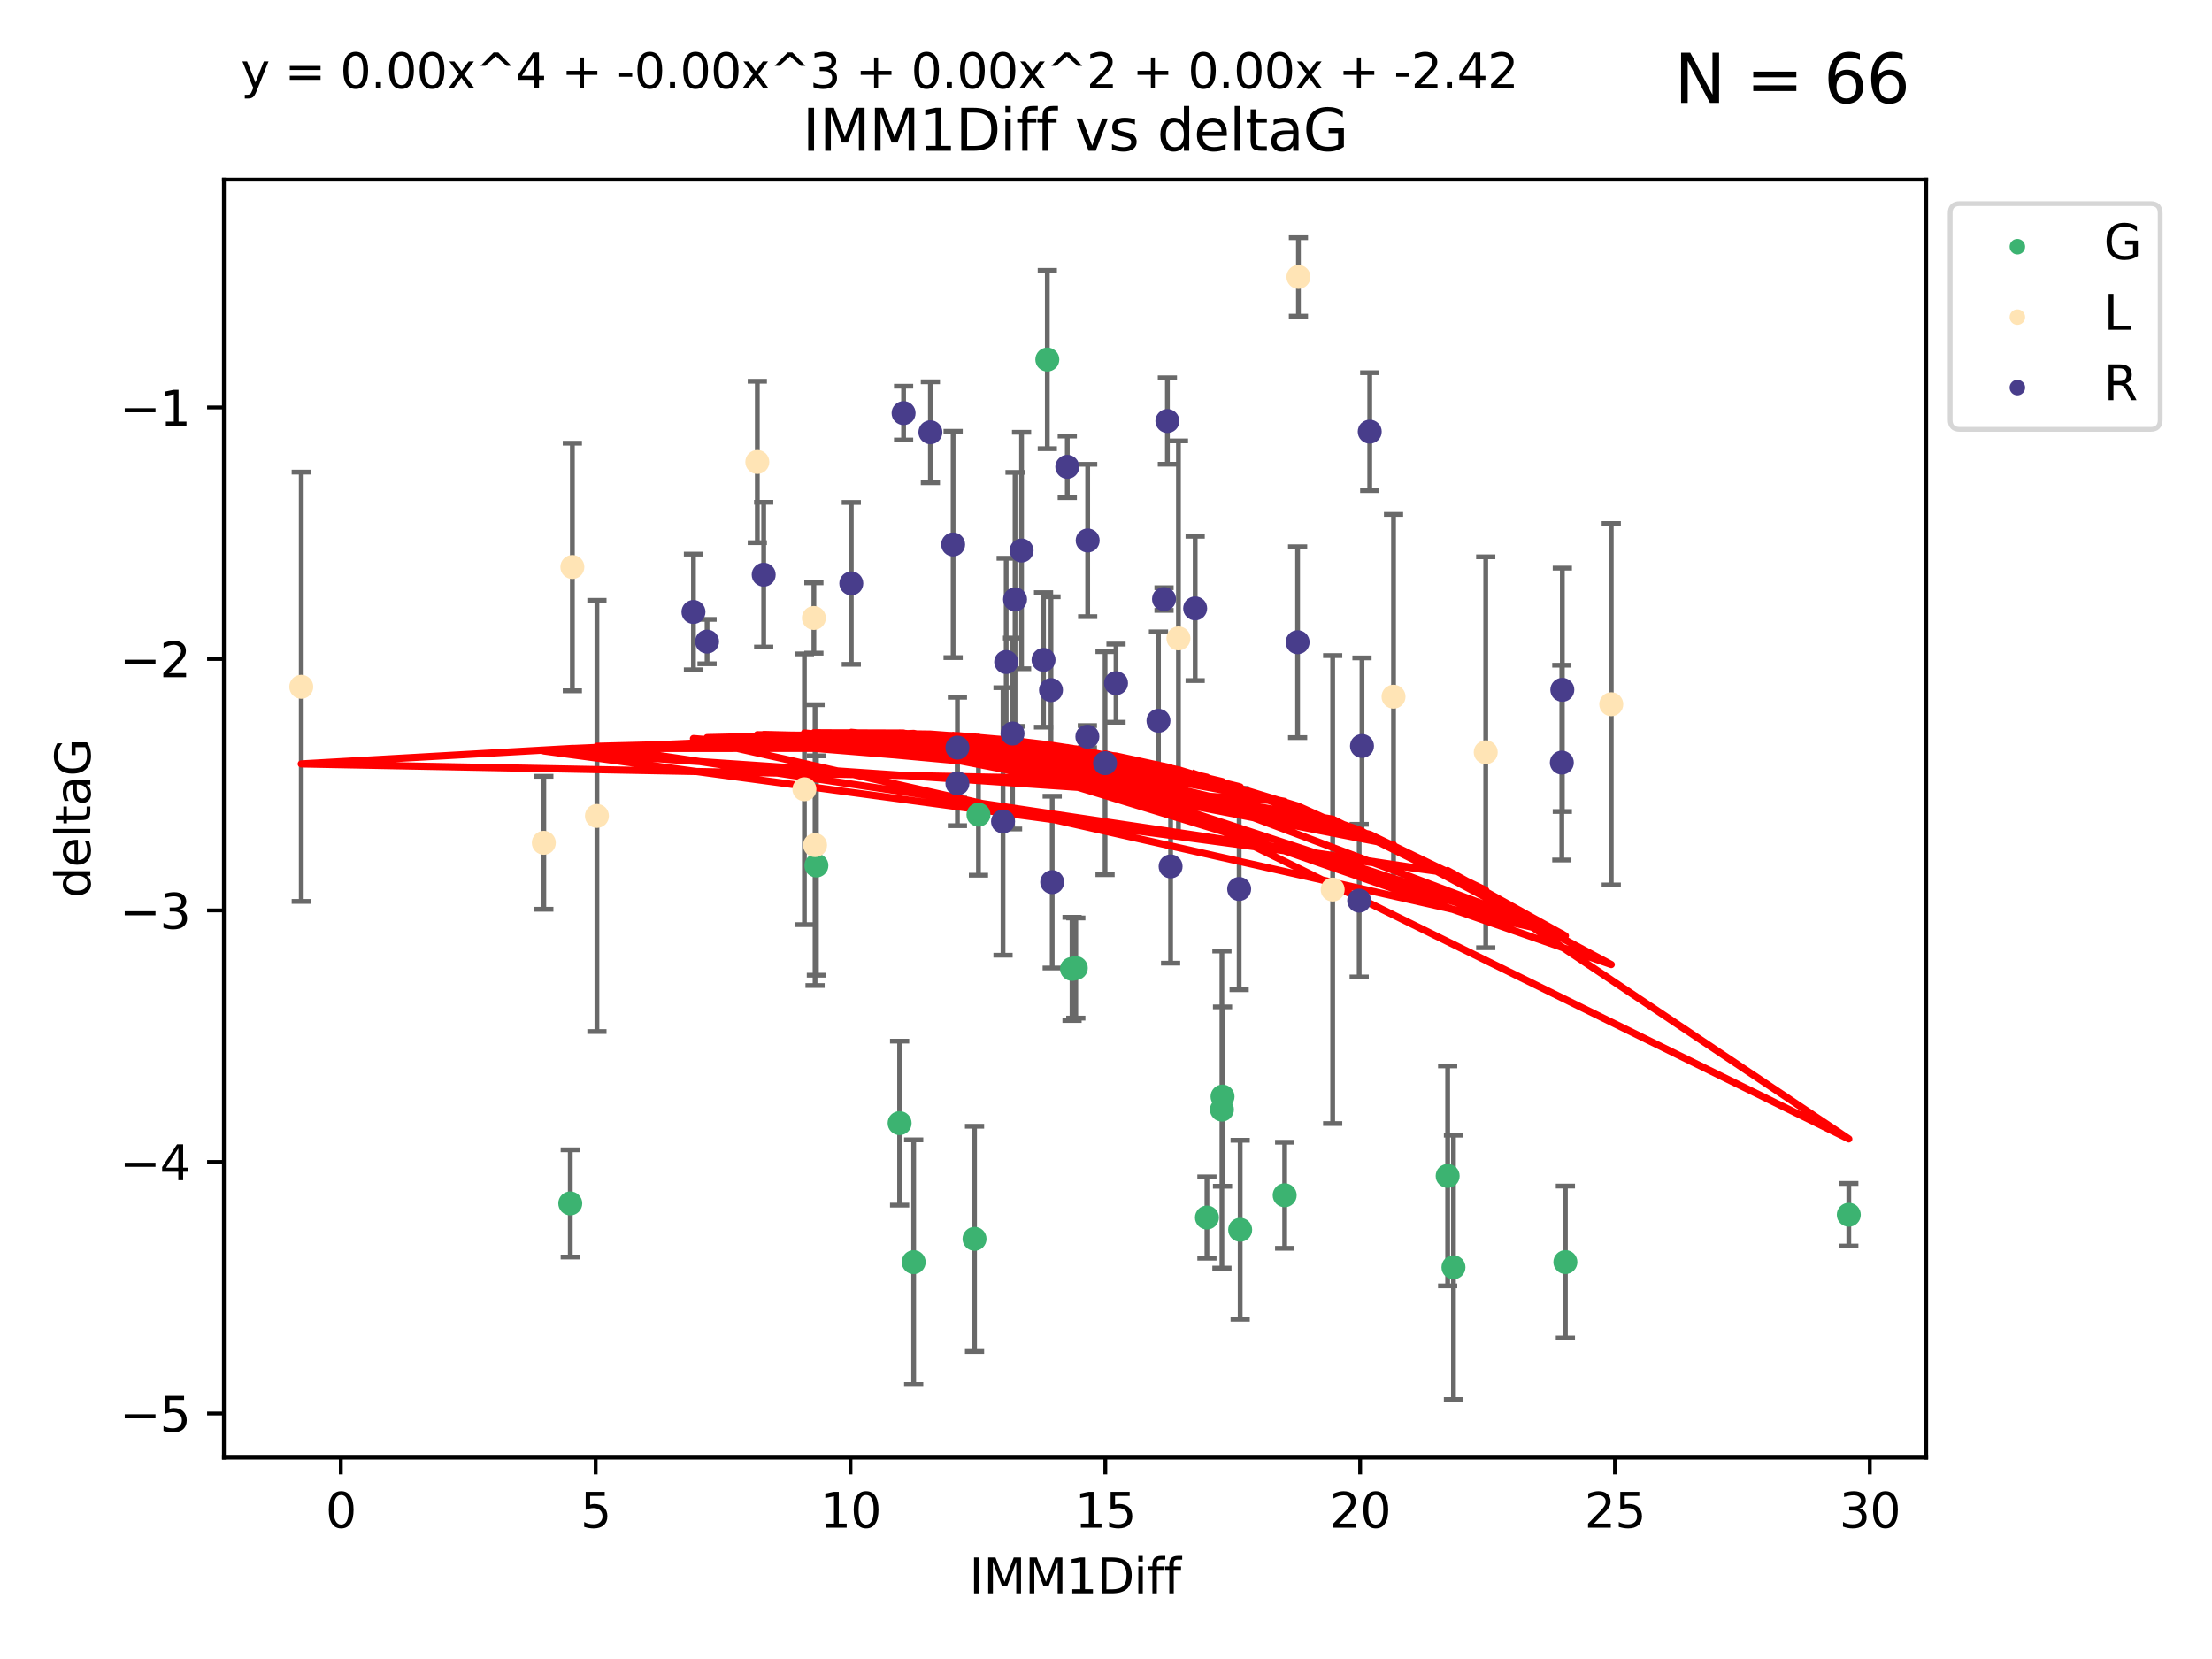 <?xml version="1.0" encoding="utf-8" standalone="no"?>
<!DOCTYPE svg PUBLIC "-//W3C//DTD SVG 1.1//EN"
  "http://www.w3.org/Graphics/SVG/1.1/DTD/svg11.dtd">
<svg xmlns:xlink="http://www.w3.org/1999/xlink" width="460.8pt" height="345.6pt" viewBox="0 0 460.8 345.6" xmlns="http://www.w3.org/2000/svg" version="1.1">
 <defs>
  <style type="text/css">*{stroke-linejoin: round; stroke-linecap: butt}</style>
 </defs>
 <g id="figure_1">
  <g id="patch_1">
   <path d="M 0 345.6 
L 460.8 345.6 
L 460.8 0 
L 0 0 
z
" style="fill: #ffffff"/>
  </g>
  <g id="axes_1">
   <g id="patch_2">
    <path d="M 46.64 303.64 
L 401.26 303.64 
L 401.26 37.411 
L 46.64 37.411 
z
" style="fill: #ffffff"/>
   </g>
   <g id="PathCollection_1">
    <defs>
     <path id="m4b27fed0d8" d="M 0 1.118 
C 0.297 1.118 0.581 1 0.791 0.791 
C 1 0.581 1.118 0.297 1.118 0 
C 1.118 -0.297 1 -0.581 0.791 -0.791 
C 0.581 -1 0.297 -1.118 0 -1.118 
C -0.297 -1.118 -0.581 -1 -0.791 -0.791 
C -1 -0.581 -1.118 -0.297 -1.118 0 
C -1.118 0.297 -1 0.581 -0.791 0.791 
C -0.581 1 -0.297 1.118 0 1.118 
z
" style="stroke: #3cb371"/>
    </defs>
    <g clip-path="url(#p18f76909d0)">
     <use xlink:href="#m4b27fed0d8" x="118.797" y="250.694" style="fill: #3cb371; stroke: #3cb371"/>
     <use xlink:href="#m4b27fed0d8" x="190.336" y="262.93" style="fill: #3cb371; stroke: #3cb371"/>
     <use xlink:href="#m4b27fed0d8" x="267.619" y="248.997" style="fill: #3cb371; stroke: #3cb371"/>
     <use xlink:href="#m4b27fed0d8" x="302.783" y="264.006" style="fill: #3cb371; stroke: #3cb371"/>
     <use xlink:href="#m4b27fed0d8" x="203.013" y="258.074" style="fill: #3cb371; stroke: #3cb371"/>
     <use xlink:href="#m4b27fed0d8" x="251.427" y="253.637" style="fill: #3cb371; stroke: #3cb371"/>
     <use xlink:href="#m4b27fed0d8" x="224.109" y="201.658" style="fill: #3cb371; stroke: #3cb371"/>
     <use xlink:href="#m4b27fed0d8" x="258.35" y="256.189" style="fill: #3cb371; stroke: #3cb371"/>
     <use xlink:href="#m4b27fed0d8" x="218.174" y="74.901" style="fill: #3cb371; stroke: #3cb371"/>
     <use xlink:href="#m4b27fed0d8" x="385.141" y="253.055" style="fill: #3cb371; stroke: #3cb371"/>
     <use xlink:href="#m4b27fed0d8" x="301.573" y="244.969" style="fill: #3cb371; stroke: #3cb371"/>
     <use xlink:href="#m4b27fed0d8" x="326.098" y="262.915" style="fill: #3cb371; stroke: #3cb371"/>
     <use xlink:href="#m4b27fed0d8" x="187.405" y="233.968" style="fill: #3cb371; stroke: #3cb371"/>
     <use xlink:href="#m4b27fed0d8" x="223.324" y="201.836" style="fill: #3cb371; stroke: #3cb371"/>
     <use xlink:href="#m4b27fed0d8" x="254.676" y="228.439" style="fill: #3cb371; stroke: #3cb371"/>
     <use xlink:href="#m4b27fed0d8" x="203.83" y="169.713" style="fill: #3cb371; stroke: #3cb371"/>
     <use xlink:href="#m4b27fed0d8" x="254.549" y="231.145" style="fill: #3cb371; stroke: #3cb371"/>
     <use xlink:href="#m4b27fed0d8" x="170.068" y="180.303" style="fill: #3cb371; stroke: #3cb371"/>
    </g>
   </g>
   <g id="PathCollection_2">
    <defs>
     <path id="mdab84ab726" d="M 0 1.118 
C 0.297 1.118 0.581 1 0.791 0.791 
C 1 0.581 1.118 0.297 1.118 0 
C 1.118 -0.297 1 -0.581 0.791 -0.791 
C 0.581 -1 0.297 -1.118 0 -1.118 
C -0.297 -1.118 -0.581 -1 -0.791 -0.791 
C -1 -0.581 -1.118 -0.297 -1.118 0 
C -1.118 0.297 -1 0.581 -0.791 0.791 
C -0.581 1 -0.297 1.118 0 1.118 
z
" style="stroke: #ffe4b5"/>
    </defs>
    <g clip-path="url(#p18f76909d0)">
     <use xlink:href="#mdab84ab726" x="113.287" y="175.57" style="fill: #ffe4b5; stroke: #ffe4b5"/>
     <use xlink:href="#mdab84ab726" x="124.35" y="169.975" style="fill: #ffe4b5; stroke: #ffe4b5"/>
     <use xlink:href="#mdab84ab726" x="119.232" y="118.114" style="fill: #ffe4b5; stroke: #ffe4b5"/>
     <use xlink:href="#mdab84ab726" x="62.759" y="143.071" style="fill: #ffe4b5; stroke: #ffe4b5"/>
     <use xlink:href="#mdab84ab726" x="157.762" y="96.238" style="fill: #ffe4b5; stroke: #ffe4b5"/>
     <use xlink:href="#mdab84ab726" x="290.297" y="145.132" style="fill: #ffe4b5; stroke: #ffe4b5"/>
     <use xlink:href="#mdab84ab726" x="169.791" y="176.053" style="fill: #ffe4b5; stroke: #ffe4b5"/>
     <use xlink:href="#mdab84ab726" x="277.62" y="185.314" style="fill: #ffe4b5; stroke: #ffe4b5"/>
     <use xlink:href="#mdab84ab726" x="169.547" y="128.736" style="fill: #ffe4b5; stroke: #ffe4b5"/>
     <use xlink:href="#mdab84ab726" x="245.492" y="132.989" style="fill: #ffe4b5; stroke: #ffe4b5"/>
     <use xlink:href="#mdab84ab726" x="167.572" y="164.417" style="fill: #ffe4b5; stroke: #ffe4b5"/>
     <use xlink:href="#mdab84ab726" x="270.485" y="57.685" style="fill: #ffe4b5; stroke: #ffe4b5"/>
     <use xlink:href="#mdab84ab726" x="309.504" y="156.709" style="fill: #ffe4b5; stroke: #ffe4b5"/>
     <use xlink:href="#mdab84ab726" x="335.654" y="146.704" style="fill: #ffe4b5; stroke: #ffe4b5"/>
    </g>
   </g>
   <g id="PathCollection_3">
    <defs>
     <path id="m93a219f6a9" d="M 0 1.118 
C 0.297 1.118 0.581 1 0.791 0.791 
C 1 0.581 1.118 0.297 1.118 0 
C 1.118 -0.297 1 -0.581 0.791 -0.791 
C 0.581 -1 0.297 -1.118 0 -1.118 
C -0.297 -1.118 -0.581 -1 -0.791 -0.791 
C -1 -0.581 -1.118 -0.297 -1.118 0 
C -1.118 0.297 -1 0.581 -0.791 0.791 
C -0.581 1 -0.297 1.118 0 1.118 
z
" style="stroke: #483d8b"/>
    </defs>
    <g clip-path="url(#p18f76909d0)">
     <use xlink:href="#m93a219f6a9" x="325.461" y="143.699" style="fill: #483d8b; stroke: #483d8b"/>
     <use xlink:href="#m93a219f6a9" x="144.459" y="127.483" style="fill: #483d8b; stroke: #483d8b"/>
     <use xlink:href="#m93a219f6a9" x="230.204" y="158.979" style="fill: #483d8b; stroke: #483d8b"/>
     <use xlink:href="#m93a219f6a9" x="258.138" y="185.193" style="fill: #483d8b; stroke: #483d8b"/>
     <use xlink:href="#m93a219f6a9" x="147.294" y="133.656" style="fill: #483d8b; stroke: #483d8b"/>
     <use xlink:href="#m93a219f6a9" x="188.234" y="86.058" style="fill: #483d8b; stroke: #483d8b"/>
     <use xlink:href="#m93a219f6a9" x="199.445" y="163.201" style="fill: #483d8b; stroke: #483d8b"/>
     <use xlink:href="#m93a219f6a9" x="226.519" y="153.462" style="fill: #483d8b; stroke: #483d8b"/>
     <use xlink:href="#m93a219f6a9" x="212.813" y="114.683" style="fill: #483d8b; stroke: #483d8b"/>
     <use xlink:href="#m93a219f6a9" x="211.454" y="124.86" style="fill: #483d8b; stroke: #483d8b"/>
     <use xlink:href="#m93a219f6a9" x="159.089" y="119.716" style="fill: #483d8b; stroke: #483d8b"/>
     <use xlink:href="#m93a219f6a9" x="243.857" y="180.487" style="fill: #483d8b; stroke: #483d8b"/>
     <use xlink:href="#m93a219f6a9" x="193.818" y="90.044" style="fill: #483d8b; stroke: #483d8b"/>
     <use xlink:href="#m93a219f6a9" x="209.606" y="137.913" style="fill: #483d8b; stroke: #483d8b"/>
     <use xlink:href="#m93a219f6a9" x="217.389" y="137.465" style="fill: #483d8b; stroke: #483d8b"/>
     <use xlink:href="#m93a219f6a9" x="226.583" y="112.59" style="fill: #483d8b; stroke: #483d8b"/>
     <use xlink:href="#m93a219f6a9" x="219.193" y="183.764" style="fill: #483d8b; stroke: #483d8b"/>
     <use xlink:href="#m93a219f6a9" x="210.933" y="152.804" style="fill: #483d8b; stroke: #483d8b"/>
     <use xlink:href="#m93a219f6a9" x="199.445" y="155.744" style="fill: #483d8b; stroke: #483d8b"/>
     <use xlink:href="#m93a219f6a9" x="325.355" y="158.866" style="fill: #483d8b; stroke: #483d8b"/>
     <use xlink:href="#m93a219f6a9" x="222.336" y="97.249" style="fill: #483d8b; stroke: #483d8b"/>
     <use xlink:href="#m93a219f6a9" x="270.315" y="133.784" style="fill: #483d8b; stroke: #483d8b"/>
     <use xlink:href="#m93a219f6a9" x="208.948" y="171.123" style="fill: #483d8b; stroke: #483d8b"/>
     <use xlink:href="#m93a219f6a9" x="242.488" y="124.794" style="fill: #483d8b; stroke: #483d8b"/>
     <use xlink:href="#m93a219f6a9" x="283.725" y="155.401" style="fill: #483d8b; stroke: #483d8b"/>
     <use xlink:href="#m93a219f6a9" x="243.188" y="87.707" style="fill: #483d8b; stroke: #483d8b"/>
     <use xlink:href="#m93a219f6a9" x="232.486" y="142.319" style="fill: #483d8b; stroke: #483d8b"/>
     <use xlink:href="#m93a219f6a9" x="177.34" y="121.532" style="fill: #483d8b; stroke: #483d8b"/>
     <use xlink:href="#m93a219f6a9" x="241.33" y="150.149" style="fill: #483d8b; stroke: #483d8b"/>
     <use xlink:href="#m93a219f6a9" x="218.939" y="143.755" style="fill: #483d8b; stroke: #483d8b"/>
     <use xlink:href="#m93a219f6a9" x="285.339" y="89.923" style="fill: #483d8b; stroke: #483d8b"/>
     <use xlink:href="#m93a219f6a9" x="198.554" y="113.422" style="fill: #483d8b; stroke: #483d8b"/>
     <use xlink:href="#m93a219f6a9" x="283.141" y="187.62" style="fill: #483d8b; stroke: #483d8b"/>
     <use xlink:href="#m93a219f6a9" x="248.975" y="126.741" style="fill: #483d8b; stroke: #483d8b"/>
    </g>
   </g>
   <g id="matplotlib.axis_1">
    <g id="xtick_1">
     <g id="line2d_1">
      <defs>
       <path id="m8f32698c93" d="M 0 0 
L 0 3.5 
" style="stroke: #000000; stroke-width: 0.8"/>
      </defs>
      <g>
       <use xlink:href="#m8f32698c93" x="70.998" y="303.64" style="stroke: #000000; stroke-width: 0.8"/>
      </g>
     </g>
     <g id="text_1">
      <!-- 0 -->
      <g transform="translate(67.817 318.238)scale(0.1 -0.1)">
       <defs>
        <path id="DejaVuSans-30" d="M 2034 4250 
Q 1547 4250 1301 3770 
Q 1056 3291 1056 2328 
Q 1056 1369 1301 889 
Q 1547 409 2034 409 
Q 2525 409 2770 889 
Q 3016 1369 3016 2328 
Q 3016 3291 2770 3770 
Q 2525 4250 2034 4250 
z
M 2034 4750 
Q 2819 4750 3233 4129 
Q 3647 3509 3647 2328 
Q 3647 1150 3233 529 
Q 2819 -91 2034 -91 
Q 1250 -91 836 529 
Q 422 1150 422 2328 
Q 422 3509 836 4129 
Q 1250 4750 2034 4750 
z
" transform="scale(0.016)"/>
       </defs>
       <use xlink:href="#DejaVuSans-30"/>
      </g>
     </g>
    </g>
    <g id="xtick_2">
     <g id="line2d_2">
      <g>
       <use xlink:href="#m8f32698c93" x="124.084" y="303.64" style="stroke: #000000; stroke-width: 0.8"/>
      </g>
     </g>
     <g id="text_2">
      <!-- 5 -->
      <g transform="translate(120.903 318.238)scale(0.1 -0.1)">
       <defs>
        <path id="DejaVuSans-35" d="M 691 4666 
L 3169 4666 
L 3169 4134 
L 1269 4134 
L 1269 2991 
Q 1406 3038 1543 3061 
Q 1681 3084 1819 3084 
Q 2600 3084 3056 2656 
Q 3513 2228 3513 1497 
Q 3513 744 3044 326 
Q 2575 -91 1722 -91 
Q 1428 -91 1123 -41 
Q 819 9 494 109 
L 494 744 
Q 775 591 1075 516 
Q 1375 441 1709 441 
Q 2250 441 2565 725 
Q 2881 1009 2881 1497 
Q 2881 1984 2565 2268 
Q 2250 2553 1709 2553 
Q 1456 2553 1204 2497 
Q 953 2441 691 2322 
L 691 4666 
z
" transform="scale(0.016)"/>
       </defs>
       <use xlink:href="#DejaVuSans-35"/>
      </g>
     </g>
    </g>
    <g id="xtick_3">
     <g id="line2d_3">
      <g>
       <use xlink:href="#m8f32698c93" x="177.17" y="303.64" style="stroke: #000000; stroke-width: 0.8"/>
      </g>
     </g>
     <g id="text_3">
      <!-- 10 -->
      <g transform="translate(170.808 318.238)scale(0.1 -0.1)">
       <defs>
        <path id="DejaVuSans-31" d="M 794 531 
L 1825 531 
L 1825 4091 
L 703 3866 
L 703 4441 
L 1819 4666 
L 2450 4666 
L 2450 531 
L 3481 531 
L 3481 0 
L 794 0 
L 794 531 
z
" transform="scale(0.016)"/>
       </defs>
       <use xlink:href="#DejaVuSans-31"/>
       <use xlink:href="#DejaVuSans-30" x="63.623"/>
      </g>
     </g>
    </g>
    <g id="xtick_4">
     <g id="line2d_4">
      <g>
       <use xlink:href="#m8f32698c93" x="230.257" y="303.64" style="stroke: #000000; stroke-width: 0.8"/>
      </g>
     </g>
     <g id="text_4">
      <!-- 15 -->
      <g transform="translate(223.894 318.238)scale(0.1 -0.1)">
       <use xlink:href="#DejaVuSans-31"/>
       <use xlink:href="#DejaVuSans-35" x="63.623"/>
      </g>
     </g>
    </g>
    <g id="xtick_5">
     <g id="line2d_5">
      <g>
       <use xlink:href="#m8f32698c93" x="283.343" y="303.64" style="stroke: #000000; stroke-width: 0.8"/>
      </g>
     </g>
     <g id="text_5">
      <!-- 20 -->
      <g transform="translate(276.98 318.238)scale(0.1 -0.1)">
       <defs>
        <path id="DejaVuSans-32" d="M 1228 531 
L 3431 531 
L 3431 0 
L 469 0 
L 469 531 
Q 828 903 1448 1529 
Q 2069 2156 2228 2338 
Q 2531 2678 2651 2914 
Q 2772 3150 2772 3378 
Q 2772 3750 2511 3984 
Q 2250 4219 1831 4219 
Q 1534 4219 1204 4116 
Q 875 4013 500 3803 
L 500 4441 
Q 881 4594 1212 4672 
Q 1544 4750 1819 4750 
Q 2544 4750 2975 4387 
Q 3406 4025 3406 3419 
Q 3406 3131 3298 2873 
Q 3191 2616 2906 2266 
Q 2828 2175 2409 1742 
Q 1991 1309 1228 531 
z
" transform="scale(0.016)"/>
       </defs>
       <use xlink:href="#DejaVuSans-32"/>
       <use xlink:href="#DejaVuSans-30" x="63.623"/>
      </g>
     </g>
    </g>
    <g id="xtick_6">
     <g id="line2d_6">
      <g>
       <use xlink:href="#m8f32698c93" x="336.429" y="303.64" style="stroke: #000000; stroke-width: 0.8"/>
      </g>
     </g>
     <g id="text_6">
      <!-- 25 -->
      <g transform="translate(330.067 318.238)scale(0.1 -0.1)">
       <use xlink:href="#DejaVuSans-32"/>
       <use xlink:href="#DejaVuSans-35" x="63.623"/>
      </g>
     </g>
    </g>
    <g id="xtick_7">
     <g id="line2d_7">
      <g>
       <use xlink:href="#m8f32698c93" x="389.515" y="303.64" style="stroke: #000000; stroke-width: 0.8"/>
      </g>
     </g>
     <g id="text_7">
      <!-- 30 -->
      <g transform="translate(383.153 318.238)scale(0.1 -0.1)">
       <defs>
        <path id="DejaVuSans-33" d="M 2597 2516 
Q 3050 2419 3304 2112 
Q 3559 1806 3559 1356 
Q 3559 666 3084 287 
Q 2609 -91 1734 -91 
Q 1441 -91 1130 -33 
Q 819 25 488 141 
L 488 750 
Q 750 597 1062 519 
Q 1375 441 1716 441 
Q 2309 441 2620 675 
Q 2931 909 2931 1356 
Q 2931 1769 2642 2001 
Q 2353 2234 1838 2234 
L 1294 2234 
L 1294 2753 
L 1863 2753 
Q 2328 2753 2575 2939 
Q 2822 3125 2822 3475 
Q 2822 3834 2567 4026 
Q 2313 4219 1838 4219 
Q 1578 4219 1281 4162 
Q 984 4106 628 3988 
L 628 4550 
Q 988 4650 1302 4700 
Q 1616 4750 1894 4750 
Q 2613 4750 3031 4423 
Q 3450 4097 3450 3541 
Q 3450 3153 3228 2886 
Q 3006 2619 2597 2516 
z
" transform="scale(0.016)"/>
       </defs>
       <use xlink:href="#DejaVuSans-33"/>
       <use xlink:href="#DejaVuSans-30" x="63.623"/>
      </g>
     </g>
    </g>
    <g id="text_8">
     <!-- IMM1Diff -->
     <g transform="translate(201.906 331.917)scale(0.1 -0.1)">
      <defs>
       <path id="DejaVuSans-49" d="M 628 4666 
L 1259 4666 
L 1259 0 
L 628 0 
L 628 4666 
z
" transform="scale(0.016)"/>
       <path id="DejaVuSans-4d" d="M 628 4666 
L 1569 4666 
L 2759 1491 
L 3956 4666 
L 4897 4666 
L 4897 0 
L 4281 0 
L 4281 4097 
L 3078 897 
L 2444 897 
L 1241 4097 
L 1241 0 
L 628 0 
L 628 4666 
z
" transform="scale(0.016)"/>
       <path id="DejaVuSans-44" d="M 1259 4147 
L 1259 519 
L 2022 519 
Q 2988 519 3436 956 
Q 3884 1394 3884 2338 
Q 3884 3275 3436 3711 
Q 2988 4147 2022 4147 
L 1259 4147 
z
M 628 4666 
L 1925 4666 
Q 3281 4666 3915 4102 
Q 4550 3538 4550 2338 
Q 4550 1131 3912 565 
Q 3275 0 1925 0 
L 628 0 
L 628 4666 
z
" transform="scale(0.016)"/>
       <path id="DejaVuSans-69" d="M 603 3500 
L 1178 3500 
L 1178 0 
L 603 0 
L 603 3500 
z
M 603 4863 
L 1178 4863 
L 1178 4134 
L 603 4134 
L 603 4863 
z
" transform="scale(0.016)"/>
       <path id="DejaVuSans-66" d="M 2375 4863 
L 2375 4384 
L 1825 4384 
Q 1516 4384 1395 4259 
Q 1275 4134 1275 3809 
L 1275 3500 
L 2222 3500 
L 2222 3053 
L 1275 3053 
L 1275 0 
L 697 0 
L 697 3053 
L 147 3053 
L 147 3500 
L 697 3500 
L 697 3744 
Q 697 4328 969 4595 
Q 1241 4863 1831 4863 
L 2375 4863 
z
" transform="scale(0.016)"/>
      </defs>
      <use xlink:href="#DejaVuSans-49"/>
      <use xlink:href="#DejaVuSans-4d" x="29.492"/>
      <use xlink:href="#DejaVuSans-4d" x="115.771"/>
      <use xlink:href="#DejaVuSans-31" x="202.051"/>
      <use xlink:href="#DejaVuSans-44" x="265.674"/>
      <use xlink:href="#DejaVuSans-69" x="342.676"/>
      <use xlink:href="#DejaVuSans-66" x="370.459"/>
      <use xlink:href="#DejaVuSans-66" x="405.664"/>
     </g>
    </g>
   </g>
   <g id="matplotlib.axis_2">
    <g id="ytick_1">
     <g id="line2d_8">
      <defs>
       <path id="m7f2359c377" d="M 0 0 
L -3.5 0 
" style="stroke: #000000; stroke-width: 0.8"/>
      </defs>
      <g>
       <use xlink:href="#m7f2359c377" x="46.64" y="294.452" style="stroke: #000000; stroke-width: 0.8"/>
      </g>
     </g>
     <g id="text_9">
      <!-- −5 -->
      <g transform="translate(24.898 298.251)scale(0.1 -0.1)">
       <defs>
        <path id="DejaVuSans-2212" d="M 678 2272 
L 4684 2272 
L 4684 1741 
L 678 1741 
L 678 2272 
z
" transform="scale(0.016)"/>
       </defs>
       <use xlink:href="#DejaVuSans-2212"/>
       <use xlink:href="#DejaVuSans-35" x="83.789"/>
      </g>
     </g>
    </g>
    <g id="ytick_2">
     <g id="line2d_9">
      <g>
       <use xlink:href="#m7f2359c377" x="46.64" y="242.057" style="stroke: #000000; stroke-width: 0.8"/>
      </g>
     </g>
     <g id="text_10">
      <!-- −4 -->
      <g transform="translate(24.898 245.857)scale(0.1 -0.1)">
       <defs>
        <path id="DejaVuSans-34" d="M 2419 4116 
L 825 1625 
L 2419 1625 
L 2419 4116 
z
M 2253 4666 
L 3047 4666 
L 3047 1625 
L 3713 1625 
L 3713 1100 
L 3047 1100 
L 3047 0 
L 2419 0 
L 2419 1100 
L 313 1100 
L 313 1709 
L 2253 4666 
z
" transform="scale(0.016)"/>
       </defs>
       <use xlink:href="#DejaVuSans-2212"/>
       <use xlink:href="#DejaVuSans-34" x="83.789"/>
      </g>
     </g>
    </g>
    <g id="ytick_3">
     <g id="line2d_10">
      <g>
       <use xlink:href="#m7f2359c377" x="46.64" y="189.663" style="stroke: #000000; stroke-width: 0.8"/>
      </g>
     </g>
     <g id="text_11">
      <!-- −3 -->
      <g transform="translate(24.898 193.462)scale(0.1 -0.1)">
       <use xlink:href="#DejaVuSans-2212"/>
       <use xlink:href="#DejaVuSans-33" x="83.789"/>
      </g>
     </g>
    </g>
    <g id="ytick_4">
     <g id="line2d_11">
      <g>
       <use xlink:href="#m7f2359c377" x="46.64" y="137.269" style="stroke: #000000; stroke-width: 0.8"/>
      </g>
     </g>
     <g id="text_12">
      <!-- −2 -->
      <g transform="translate(24.898 141.068)scale(0.1 -0.1)">
       <use xlink:href="#DejaVuSans-2212"/>
       <use xlink:href="#DejaVuSans-32" x="83.789"/>
      </g>
     </g>
    </g>
    <g id="ytick_5">
     <g id="line2d_12">
      <g>
       <use xlink:href="#m7f2359c377" x="46.64" y="84.875" style="stroke: #000000; stroke-width: 0.8"/>
      </g>
     </g>
     <g id="text_13">
      <!-- −1 -->
      <g transform="translate(24.898 88.674)scale(0.1 -0.1)">
       <use xlink:href="#DejaVuSans-2212"/>
       <use xlink:href="#DejaVuSans-31" x="83.789"/>
      </g>
     </g>
    </g>
    <g id="text_14">
     <!-- deltaG -->
     <g transform="translate(18.818 187.064)rotate(-90)scale(0.1 -0.1)">
      <defs>
       <path id="DejaVuSans-64" d="M 2906 2969 
L 2906 4863 
L 3481 4863 
L 3481 0 
L 2906 0 
L 2906 525 
Q 2725 213 2448 61 
Q 2172 -91 1784 -91 
Q 1150 -91 751 415 
Q 353 922 353 1747 
Q 353 2572 751 3078 
Q 1150 3584 1784 3584 
Q 2172 3584 2448 3432 
Q 2725 3281 2906 2969 
z
M 947 1747 
Q 947 1113 1208 752 
Q 1469 391 1925 391 
Q 2381 391 2643 752 
Q 2906 1113 2906 1747 
Q 2906 2381 2643 2742 
Q 2381 3103 1925 3103 
Q 1469 3103 1208 2742 
Q 947 2381 947 1747 
z
" transform="scale(0.016)"/>
       <path id="DejaVuSans-65" d="M 3597 1894 
L 3597 1613 
L 953 1613 
Q 991 1019 1311 708 
Q 1631 397 2203 397 
Q 2534 397 2845 478 
Q 3156 559 3463 722 
L 3463 178 
Q 3153 47 2828 -22 
Q 2503 -91 2169 -91 
Q 1331 -91 842 396 
Q 353 884 353 1716 
Q 353 2575 817 3079 
Q 1281 3584 2069 3584 
Q 2775 3584 3186 3129 
Q 3597 2675 3597 1894 
z
M 3022 2063 
Q 3016 2534 2758 2815 
Q 2500 3097 2075 3097 
Q 1594 3097 1305 2825 
Q 1016 2553 972 2059 
L 3022 2063 
z
" transform="scale(0.016)"/>
       <path id="DejaVuSans-6c" d="M 603 4863 
L 1178 4863 
L 1178 0 
L 603 0 
L 603 4863 
z
" transform="scale(0.016)"/>
       <path id="DejaVuSans-74" d="M 1172 4494 
L 1172 3500 
L 2356 3500 
L 2356 3053 
L 1172 3053 
L 1172 1153 
Q 1172 725 1289 603 
Q 1406 481 1766 481 
L 2356 481 
L 2356 0 
L 1766 0 
Q 1100 0 847 248 
Q 594 497 594 1153 
L 594 3053 
L 172 3053 
L 172 3500 
L 594 3500 
L 594 4494 
L 1172 4494 
z
" transform="scale(0.016)"/>
       <path id="DejaVuSans-61" d="M 2194 1759 
Q 1497 1759 1228 1600 
Q 959 1441 959 1056 
Q 959 750 1161 570 
Q 1363 391 1709 391 
Q 2188 391 2477 730 
Q 2766 1069 2766 1631 
L 2766 1759 
L 2194 1759 
z
M 3341 1997 
L 3341 0 
L 2766 0 
L 2766 531 
Q 2569 213 2275 61 
Q 1981 -91 1556 -91 
Q 1019 -91 701 211 
Q 384 513 384 1019 
Q 384 1609 779 1909 
Q 1175 2209 1959 2209 
L 2766 2209 
L 2766 2266 
Q 2766 2663 2505 2880 
Q 2244 3097 1772 3097 
Q 1472 3097 1187 3025 
Q 903 2953 641 2809 
L 641 3341 
Q 956 3463 1253 3523 
Q 1550 3584 1831 3584 
Q 2591 3584 2966 3190 
Q 3341 2797 3341 1997 
z
" transform="scale(0.016)"/>
       <path id="DejaVuSans-47" d="M 3809 666 
L 3809 1919 
L 2778 1919 
L 2778 2438 
L 4434 2438 
L 4434 434 
Q 4069 175 3628 42 
Q 3188 -91 2688 -91 
Q 1594 -91 976 548 
Q 359 1188 359 2328 
Q 359 3472 976 4111 
Q 1594 4750 2688 4750 
Q 3144 4750 3555 4637 
Q 3966 4525 4313 4306 
L 4313 3634 
Q 3963 3931 3569 4081 
Q 3175 4231 2741 4231 
Q 1884 4231 1454 3753 
Q 1025 3275 1025 2328 
Q 1025 1384 1454 906 
Q 1884 428 2741 428 
Q 3075 428 3337 486 
Q 3600 544 3809 666 
z
" transform="scale(0.016)"/>
      </defs>
      <use xlink:href="#DejaVuSans-64"/>
      <use xlink:href="#DejaVuSans-65" x="63.477"/>
      <use xlink:href="#DejaVuSans-6c" x="125"/>
      <use xlink:href="#DejaVuSans-74" x="152.783"/>
      <use xlink:href="#DejaVuSans-61" x="191.992"/>
      <use xlink:href="#DejaVuSans-47" x="253.271"/>
     </g>
    </g>
   </g>
   <g id="LineCollection_1">
    <path d="M 118.797 261.865 
L 118.797 239.523 
" clip-path="url(#p18f76909d0)" style="fill: none; stroke: #696969"/>
    <path d="M 190.336 288.405 
L 190.336 237.455 
" clip-path="url(#p18f76909d0)" style="fill: none; stroke: #696969"/>
    <path d="M 267.619 260.044 
L 267.619 237.949 
" clip-path="url(#p18f76909d0)" style="fill: none; stroke: #696969"/>
    <path d="M 302.783 291.539 
L 302.783 236.473 
" clip-path="url(#p18f76909d0)" style="fill: none; stroke: #696969"/>
    <path d="M 203.013 281.527 
L 203.013 234.621 
" clip-path="url(#p18f76909d0)" style="fill: none; stroke: #696969"/>
    <path d="M 251.427 262.109 
L 251.427 245.165 
" clip-path="url(#p18f76909d0)" style="fill: none; stroke: #696969"/>
    <path d="M 224.109 212.091 
L 224.109 191.226 
" clip-path="url(#p18f76909d0)" style="fill: none; stroke: #696969"/>
    <path d="M 258.35 274.839 
L 258.35 237.54 
" clip-path="url(#p18f76909d0)" style="fill: none; stroke: #696969"/>
    <path d="M 218.174 93.475 
L 218.174 56.326 
" clip-path="url(#p18f76909d0)" style="fill: none; stroke: #696969"/>
    <path d="M 385.141 259.579 
L 385.141 246.532 
" clip-path="url(#p18f76909d0)" style="fill: none; stroke: #696969"/>
    <path d="M 301.573 267.888 
L 301.573 222.051 
" clip-path="url(#p18f76909d0)" style="fill: none; stroke: #696969"/>
    <path d="M 326.098 278.743 
L 326.098 247.087 
" clip-path="url(#p18f76909d0)" style="fill: none; stroke: #696969"/>
    <path d="M 187.405 251.046 
L 187.405 216.89 
" clip-path="url(#p18f76909d0)" style="fill: none; stroke: #696969"/>
    <path d="M 223.324 212.583 
L 223.324 191.089 
" clip-path="url(#p18f76909d0)" style="fill: none; stroke: #696969"/>
    <path d="M 254.676 247.124 
L 254.676 209.753 
" clip-path="url(#p18f76909d0)" style="fill: none; stroke: #696969"/>
    <path d="M 203.83 182.324 
L 203.83 157.102 
" clip-path="url(#p18f76909d0)" style="fill: none; stroke: #696969"/>
    <path d="M 254.549 264.181 
L 254.549 198.11 
" clip-path="url(#p18f76909d0)" style="fill: none; stroke: #696969"/>
    <path d="M 170.068 203.148 
L 170.068 157.457 
" clip-path="url(#p18f76909d0)" style="fill: none; stroke: #696969"/>
   </g>
   <g id="line2d_13">
    <defs>
     <path id="m3817858201" d="M 2 0 
L -2 -0 
" style="stroke: #696969"/>
    </defs>
    <g clip-path="url(#p18f76909d0)">
     <use xlink:href="#m3817858201" x="118.797" y="261.865" style="fill: #696969; stroke: #696969"/>
     <use xlink:href="#m3817858201" x="190.336" y="288.405" style="fill: #696969; stroke: #696969"/>
     <use xlink:href="#m3817858201" x="267.619" y="260.044" style="fill: #696969; stroke: #696969"/>
     <use xlink:href="#m3817858201" x="302.783" y="291.539" style="fill: #696969; stroke: #696969"/>
     <use xlink:href="#m3817858201" x="203.013" y="281.527" style="fill: #696969; stroke: #696969"/>
     <use xlink:href="#m3817858201" x="251.427" y="262.109" style="fill: #696969; stroke: #696969"/>
     <use xlink:href="#m3817858201" x="224.109" y="212.091" style="fill: #696969; stroke: #696969"/>
     <use xlink:href="#m3817858201" x="258.35" y="274.839" style="fill: #696969; stroke: #696969"/>
     <use xlink:href="#m3817858201" x="218.174" y="93.475" style="fill: #696969; stroke: #696969"/>
     <use xlink:href="#m3817858201" x="385.141" y="259.579" style="fill: #696969; stroke: #696969"/>
     <use xlink:href="#m3817858201" x="301.573" y="267.888" style="fill: #696969; stroke: #696969"/>
     <use xlink:href="#m3817858201" x="326.098" y="278.743" style="fill: #696969; stroke: #696969"/>
     <use xlink:href="#m3817858201" x="187.405" y="251.046" style="fill: #696969; stroke: #696969"/>
     <use xlink:href="#m3817858201" x="223.324" y="212.583" style="fill: #696969; stroke: #696969"/>
     <use xlink:href="#m3817858201" x="254.676" y="247.124" style="fill: #696969; stroke: #696969"/>
     <use xlink:href="#m3817858201" x="203.83" y="182.324" style="fill: #696969; stroke: #696969"/>
     <use xlink:href="#m3817858201" x="254.549" y="264.181" style="fill: #696969; stroke: #696969"/>
     <use xlink:href="#m3817858201" x="170.068" y="203.148" style="fill: #696969; stroke: #696969"/>
    </g>
   </g>
   <g id="line2d_14">
    <g clip-path="url(#p18f76909d0)">
     <use xlink:href="#m3817858201" x="118.797" y="239.523" style="fill: #696969; stroke: #696969"/>
     <use xlink:href="#m3817858201" x="190.336" y="237.455" style="fill: #696969; stroke: #696969"/>
     <use xlink:href="#m3817858201" x="267.619" y="237.949" style="fill: #696969; stroke: #696969"/>
     <use xlink:href="#m3817858201" x="302.783" y="236.473" style="fill: #696969; stroke: #696969"/>
     <use xlink:href="#m3817858201" x="203.013" y="234.621" style="fill: #696969; stroke: #696969"/>
     <use xlink:href="#m3817858201" x="251.427" y="245.165" style="fill: #696969; stroke: #696969"/>
     <use xlink:href="#m3817858201" x="224.109" y="191.226" style="fill: #696969; stroke: #696969"/>
     <use xlink:href="#m3817858201" x="258.35" y="237.54" style="fill: #696969; stroke: #696969"/>
     <use xlink:href="#m3817858201" x="218.174" y="56.326" style="fill: #696969; stroke: #696969"/>
     <use xlink:href="#m3817858201" x="385.141" y="246.532" style="fill: #696969; stroke: #696969"/>
     <use xlink:href="#m3817858201" x="301.573" y="222.051" style="fill: #696969; stroke: #696969"/>
     <use xlink:href="#m3817858201" x="326.098" y="247.087" style="fill: #696969; stroke: #696969"/>
     <use xlink:href="#m3817858201" x="187.405" y="216.89" style="fill: #696969; stroke: #696969"/>
     <use xlink:href="#m3817858201" x="223.324" y="191.089" style="fill: #696969; stroke: #696969"/>
     <use xlink:href="#m3817858201" x="254.676" y="209.753" style="fill: #696969; stroke: #696969"/>
     <use xlink:href="#m3817858201" x="203.83" y="157.102" style="fill: #696969; stroke: #696969"/>
     <use xlink:href="#m3817858201" x="254.549" y="198.11" style="fill: #696969; stroke: #696969"/>
     <use xlink:href="#m3817858201" x="170.068" y="157.457" style="fill: #696969; stroke: #696969"/>
    </g>
   </g>
   <g id="LineCollection_2">
    <path d="M 113.287 189.421 
L 113.287 161.719 
" clip-path="url(#p18f76909d0)" style="fill: none; stroke: #696969"/>
    <path d="M 124.35 214.886 
L 124.35 125.064 
" clip-path="url(#p18f76909d0)" style="fill: none; stroke: #696969"/>
    <path d="M 119.232 143.905 
L 119.232 92.324 
" clip-path="url(#p18f76909d0)" style="fill: none; stroke: #696969"/>
    <path d="M 62.759 187.786 
L 62.759 98.355 
" clip-path="url(#p18f76909d0)" style="fill: none; stroke: #696969"/>
    <path d="M 157.762 113.054 
L 157.762 79.421 
" clip-path="url(#p18f76909d0)" style="fill: none; stroke: #696969"/>
    <path d="M 290.297 183.102 
L 290.297 107.161 
" clip-path="url(#p18f76909d0)" style="fill: none; stroke: #696969"/>
    <path d="M 169.791 205.301 
L 169.791 146.805 
" clip-path="url(#p18f76909d0)" style="fill: none; stroke: #696969"/>
    <path d="M 277.62 234.06 
L 277.62 136.568 
" clip-path="url(#p18f76909d0)" style="fill: none; stroke: #696969"/>
    <path d="M 169.547 136.064 
L 169.547 121.407 
" clip-path="url(#p18f76909d0)" style="fill: none; stroke: #696969"/>
    <path d="M 245.492 174.133 
L 245.492 91.846 
" clip-path="url(#p18f76909d0)" style="fill: none; stroke: #696969"/>
    <path d="M 167.572 192.614 
L 167.572 136.221 
" clip-path="url(#p18f76909d0)" style="fill: none; stroke: #696969"/>
    <path d="M 270.485 65.858 
L 270.485 49.513 
" clip-path="url(#p18f76909d0)" style="fill: none; stroke: #696969"/>
    <path d="M 309.504 197.425 
L 309.504 115.993 
" clip-path="url(#p18f76909d0)" style="fill: none; stroke: #696969"/>
    <path d="M 335.654 184.348 
L 335.654 109.06 
" clip-path="url(#p18f76909d0)" style="fill: none; stroke: #696969"/>
   </g>
   <g id="line2d_15">
    <g clip-path="url(#p18f76909d0)">
     <use xlink:href="#m3817858201" x="113.287" y="189.421" style="fill: #696969; stroke: #696969"/>
     <use xlink:href="#m3817858201" x="124.35" y="214.886" style="fill: #696969; stroke: #696969"/>
     <use xlink:href="#m3817858201" x="119.232" y="143.905" style="fill: #696969; stroke: #696969"/>
     <use xlink:href="#m3817858201" x="62.759" y="187.786" style="fill: #696969; stroke: #696969"/>
     <use xlink:href="#m3817858201" x="157.762" y="113.054" style="fill: #696969; stroke: #696969"/>
     <use xlink:href="#m3817858201" x="290.297" y="183.102" style="fill: #696969; stroke: #696969"/>
     <use xlink:href="#m3817858201" x="169.791" y="205.301" style="fill: #696969; stroke: #696969"/>
     <use xlink:href="#m3817858201" x="277.62" y="234.06" style="fill: #696969; stroke: #696969"/>
     <use xlink:href="#m3817858201" x="169.547" y="136.064" style="fill: #696969; stroke: #696969"/>
     <use xlink:href="#m3817858201" x="245.492" y="174.133" style="fill: #696969; stroke: #696969"/>
     <use xlink:href="#m3817858201" x="167.572" y="192.614" style="fill: #696969; stroke: #696969"/>
     <use xlink:href="#m3817858201" x="270.485" y="65.858" style="fill: #696969; stroke: #696969"/>
     <use xlink:href="#m3817858201" x="309.504" y="197.425" style="fill: #696969; stroke: #696969"/>
     <use xlink:href="#m3817858201" x="335.654" y="184.348" style="fill: #696969; stroke: #696969"/>
    </g>
   </g>
   <g id="line2d_16">
    <g clip-path="url(#p18f76909d0)">
     <use xlink:href="#m3817858201" x="113.287" y="161.719" style="fill: #696969; stroke: #696969"/>
     <use xlink:href="#m3817858201" x="124.35" y="125.064" style="fill: #696969; stroke: #696969"/>
     <use xlink:href="#m3817858201" x="119.232" y="92.324" style="fill: #696969; stroke: #696969"/>
     <use xlink:href="#m3817858201" x="62.759" y="98.355" style="fill: #696969; stroke: #696969"/>
     <use xlink:href="#m3817858201" x="157.762" y="79.421" style="fill: #696969; stroke: #696969"/>
     <use xlink:href="#m3817858201" x="290.297" y="107.161" style="fill: #696969; stroke: #696969"/>
     <use xlink:href="#m3817858201" x="169.791" y="146.805" style="fill: #696969; stroke: #696969"/>
     <use xlink:href="#m3817858201" x="277.62" y="136.568" style="fill: #696969; stroke: #696969"/>
     <use xlink:href="#m3817858201" x="169.547" y="121.407" style="fill: #696969; stroke: #696969"/>
     <use xlink:href="#m3817858201" x="245.492" y="91.846" style="fill: #696969; stroke: #696969"/>
     <use xlink:href="#m3817858201" x="167.572" y="136.221" style="fill: #696969; stroke: #696969"/>
     <use xlink:href="#m3817858201" x="270.485" y="49.513" style="fill: #696969; stroke: #696969"/>
     <use xlink:href="#m3817858201" x="309.504" y="115.993" style="fill: #696969; stroke: #696969"/>
     <use xlink:href="#m3817858201" x="335.654" y="109.06" style="fill: #696969; stroke: #696969"/>
    </g>
   </g>
   <g id="LineCollection_3">
    <path d="M 325.461 169.051 
L 325.461 118.346 
" clip-path="url(#p18f76909d0)" style="fill: none; stroke: #696969"/>
    <path d="M 144.459 139.54 
L 144.459 115.425 
" clip-path="url(#p18f76909d0)" style="fill: none; stroke: #696969"/>
    <path d="M 230.204 182.207 
L 230.204 135.751 
" clip-path="url(#p18f76909d0)" style="fill: none; stroke: #696969"/>
    <path d="M 258.138 206.167 
L 258.138 164.219 
" clip-path="url(#p18f76909d0)" style="fill: none; stroke: #696969"/>
    <path d="M 147.294 138.283 
L 147.294 129.029 
" clip-path="url(#p18f76909d0)" style="fill: none; stroke: #696969"/>
    <path d="M 188.234 91.664 
L 188.234 80.453 
" clip-path="url(#p18f76909d0)" style="fill: none; stroke: #696969"/>
    <path d="M 199.445 172.007 
L 199.445 154.395 
" clip-path="url(#p18f76909d0)" style="fill: none; stroke: #696969"/>
    <path d="M 226.519 155.776 
L 226.519 151.149 
" clip-path="url(#p18f76909d0)" style="fill: none; stroke: #696969"/>
    <path d="M 212.813 139.317 
L 212.813 90.049 
" clip-path="url(#p18f76909d0)" style="fill: none; stroke: #696969"/>
    <path d="M 211.454 151.309 
L 211.454 98.41 
" clip-path="url(#p18f76909d0)" style="fill: none; stroke: #696969"/>
    <path d="M 159.089 134.791 
L 159.089 104.641 
" clip-path="url(#p18f76909d0)" style="fill: none; stroke: #696969"/>
    <path d="M 243.857 200.647 
L 243.857 160.326 
" clip-path="url(#p18f76909d0)" style="fill: none; stroke: #696969"/>
    <path d="M 193.818 100.554 
L 193.818 79.535 
" clip-path="url(#p18f76909d0)" style="fill: none; stroke: #696969"/>
    <path d="M 209.606 159.531 
L 209.606 116.295 
" clip-path="url(#p18f76909d0)" style="fill: none; stroke: #696969"/>
    <path d="M 217.389 151.479 
L 217.389 123.451 
" clip-path="url(#p18f76909d0)" style="fill: none; stroke: #696969"/>
    <path d="M 226.583 128.453 
L 226.583 96.726 
" clip-path="url(#p18f76909d0)" style="fill: none; stroke: #696969"/>
    <path d="M 219.193 201.654 
L 219.193 165.873 
" clip-path="url(#p18f76909d0)" style="fill: none; stroke: #696969"/>
    <path d="M 210.933 172.686 
L 210.933 132.921 
" clip-path="url(#p18f76909d0)" style="fill: none; stroke: #696969"/>
    <path d="M 199.445 166.237 
L 199.445 145.25 
" clip-path="url(#p18f76909d0)" style="fill: none; stroke: #696969"/>
    <path d="M 325.355 179.151 
L 325.355 138.58 
" clip-path="url(#p18f76909d0)" style="fill: none; stroke: #696969"/>
    <path d="M 222.336 103.664 
L 222.336 90.834 
" clip-path="url(#p18f76909d0)" style="fill: none; stroke: #696969"/>
    <path d="M 270.315 153.659 
L 270.315 113.908 
" clip-path="url(#p18f76909d0)" style="fill: none; stroke: #696969"/>
    <path d="M 208.948 198.983 
L 208.948 143.263 
" clip-path="url(#p18f76909d0)" style="fill: none; stroke: #696969"/>
    <path d="M 242.488 127.156 
L 242.488 122.432 
" clip-path="url(#p18f76909d0)" style="fill: none; stroke: #696969"/>
    <path d="M 283.725 173.75 
L 283.725 137.052 
" clip-path="url(#p18f76909d0)" style="fill: none; stroke: #696969"/>
    <path d="M 243.188 96.711 
L 243.188 78.702 
" clip-path="url(#p18f76909d0)" style="fill: none; stroke: #696969"/>
    <path d="M 232.486 150.464 
L 232.486 134.174 
" clip-path="url(#p18f76909d0)" style="fill: none; stroke: #696969"/>
    <path d="M 177.34 138.393 
L 177.34 104.671 
" clip-path="url(#p18f76909d0)" style="fill: none; stroke: #696969"/>
    <path d="M 241.33 168.678 
L 241.33 131.62 
" clip-path="url(#p18f76909d0)" style="fill: none; stroke: #696969"/>
    <path d="M 218.939 163.199 
L 218.939 124.311 
" clip-path="url(#p18f76909d0)" style="fill: none; stroke: #696969"/>
    <path d="M 285.339 102.201 
L 285.339 77.645 
" clip-path="url(#p18f76909d0)" style="fill: none; stroke: #696969"/>
    <path d="M 198.554 136.996 
L 198.554 89.848 
" clip-path="url(#p18f76909d0)" style="fill: none; stroke: #696969"/>
    <path d="M 283.141 203.521 
L 283.141 171.72 
" clip-path="url(#p18f76909d0)" style="fill: none; stroke: #696969"/>
    <path d="M 248.975 141.77 
L 248.975 111.712 
" clip-path="url(#p18f76909d0)" style="fill: none; stroke: #696969"/>
   </g>
   <g id="line2d_17">
    <g clip-path="url(#p18f76909d0)">
     <use xlink:href="#m3817858201" x="325.461" y="169.051" style="fill: #696969; stroke: #696969"/>
     <use xlink:href="#m3817858201" x="144.459" y="139.54" style="fill: #696969; stroke: #696969"/>
     <use xlink:href="#m3817858201" x="230.204" y="182.207" style="fill: #696969; stroke: #696969"/>
     <use xlink:href="#m3817858201" x="258.138" y="206.167" style="fill: #696969; stroke: #696969"/>
     <use xlink:href="#m3817858201" x="147.294" y="138.283" style="fill: #696969; stroke: #696969"/>
     <use xlink:href="#m3817858201" x="188.234" y="91.664" style="fill: #696969; stroke: #696969"/>
     <use xlink:href="#m3817858201" x="199.445" y="172.007" style="fill: #696969; stroke: #696969"/>
     <use xlink:href="#m3817858201" x="226.519" y="155.776" style="fill: #696969; stroke: #696969"/>
     <use xlink:href="#m3817858201" x="212.813" y="139.317" style="fill: #696969; stroke: #696969"/>
     <use xlink:href="#m3817858201" x="211.454" y="151.309" style="fill: #696969; stroke: #696969"/>
     <use xlink:href="#m3817858201" x="159.089" y="134.791" style="fill: #696969; stroke: #696969"/>
     <use xlink:href="#m3817858201" x="243.857" y="200.647" style="fill: #696969; stroke: #696969"/>
     <use xlink:href="#m3817858201" x="193.818" y="100.554" style="fill: #696969; stroke: #696969"/>
     <use xlink:href="#m3817858201" x="209.606" y="159.531" style="fill: #696969; stroke: #696969"/>
     <use xlink:href="#m3817858201" x="217.389" y="151.479" style="fill: #696969; stroke: #696969"/>
     <use xlink:href="#m3817858201" x="226.583" y="128.453" style="fill: #696969; stroke: #696969"/>
     <use xlink:href="#m3817858201" x="219.193" y="201.654" style="fill: #696969; stroke: #696969"/>
     <use xlink:href="#m3817858201" x="210.933" y="172.686" style="fill: #696969; stroke: #696969"/>
     <use xlink:href="#m3817858201" x="199.445" y="166.237" style="fill: #696969; stroke: #696969"/>
     <use xlink:href="#m3817858201" x="325.355" y="179.151" style="fill: #696969; stroke: #696969"/>
     <use xlink:href="#m3817858201" x="222.336" y="103.664" style="fill: #696969; stroke: #696969"/>
     <use xlink:href="#m3817858201" x="270.315" y="153.659" style="fill: #696969; stroke: #696969"/>
     <use xlink:href="#m3817858201" x="208.948" y="198.983" style="fill: #696969; stroke: #696969"/>
     <use xlink:href="#m3817858201" x="242.488" y="127.156" style="fill: #696969; stroke: #696969"/>
     <use xlink:href="#m3817858201" x="283.725" y="173.75" style="fill: #696969; stroke: #696969"/>
     <use xlink:href="#m3817858201" x="243.188" y="96.711" style="fill: #696969; stroke: #696969"/>
     <use xlink:href="#m3817858201" x="232.486" y="150.464" style="fill: #696969; stroke: #696969"/>
     <use xlink:href="#m3817858201" x="177.34" y="138.393" style="fill: #696969; stroke: #696969"/>
     <use xlink:href="#m3817858201" x="241.33" y="168.678" style="fill: #696969; stroke: #696969"/>
     <use xlink:href="#m3817858201" x="218.939" y="163.199" style="fill: #696969; stroke: #696969"/>
     <use xlink:href="#m3817858201" x="285.339" y="102.201" style="fill: #696969; stroke: #696969"/>
     <use xlink:href="#m3817858201" x="198.554" y="136.996" style="fill: #696969; stroke: #696969"/>
     <use xlink:href="#m3817858201" x="283.141" y="203.521" style="fill: #696969; stroke: #696969"/>
     <use xlink:href="#m3817858201" x="248.975" y="141.77" style="fill: #696969; stroke: #696969"/>
    </g>
   </g>
   <g id="line2d_18">
    <g clip-path="url(#p18f76909d0)">
     <use xlink:href="#m3817858201" x="325.461" y="118.346" style="fill: #696969; stroke: #696969"/>
     <use xlink:href="#m3817858201" x="144.459" y="115.425" style="fill: #696969; stroke: #696969"/>
     <use xlink:href="#m3817858201" x="230.204" y="135.751" style="fill: #696969; stroke: #696969"/>
     <use xlink:href="#m3817858201" x="258.138" y="164.219" style="fill: #696969; stroke: #696969"/>
     <use xlink:href="#m3817858201" x="147.294" y="129.029" style="fill: #696969; stroke: #696969"/>
     <use xlink:href="#m3817858201" x="188.234" y="80.453" style="fill: #696969; stroke: #696969"/>
     <use xlink:href="#m3817858201" x="199.445" y="154.395" style="fill: #696969; stroke: #696969"/>
     <use xlink:href="#m3817858201" x="226.519" y="151.149" style="fill: #696969; stroke: #696969"/>
     <use xlink:href="#m3817858201" x="212.813" y="90.049" style="fill: #696969; stroke: #696969"/>
     <use xlink:href="#m3817858201" x="211.454" y="98.41" style="fill: #696969; stroke: #696969"/>
     <use xlink:href="#m3817858201" x="159.089" y="104.641" style="fill: #696969; stroke: #696969"/>
     <use xlink:href="#m3817858201" x="243.857" y="160.326" style="fill: #696969; stroke: #696969"/>
     <use xlink:href="#m3817858201" x="193.818" y="79.535" style="fill: #696969; stroke: #696969"/>
     <use xlink:href="#m3817858201" x="209.606" y="116.295" style="fill: #696969; stroke: #696969"/>
     <use xlink:href="#m3817858201" x="217.389" y="123.451" style="fill: #696969; stroke: #696969"/>
     <use xlink:href="#m3817858201" x="226.583" y="96.726" style="fill: #696969; stroke: #696969"/>
     <use xlink:href="#m3817858201" x="219.193" y="165.873" style="fill: #696969; stroke: #696969"/>
     <use xlink:href="#m3817858201" x="210.933" y="132.921" style="fill: #696969; stroke: #696969"/>
     <use xlink:href="#m3817858201" x="199.445" y="145.25" style="fill: #696969; stroke: #696969"/>
     <use xlink:href="#m3817858201" x="325.355" y="138.58" style="fill: #696969; stroke: #696969"/>
     <use xlink:href="#m3817858201" x="222.336" y="90.834" style="fill: #696969; stroke: #696969"/>
     <use xlink:href="#m3817858201" x="270.315" y="113.908" style="fill: #696969; stroke: #696969"/>
     <use xlink:href="#m3817858201" x="208.948" y="143.263" style="fill: #696969; stroke: #696969"/>
     <use xlink:href="#m3817858201" x="242.488" y="122.432" style="fill: #696969; stroke: #696969"/>
     <use xlink:href="#m3817858201" x="283.725" y="137.052" style="fill: #696969; stroke: #696969"/>
     <use xlink:href="#m3817858201" x="243.188" y="78.702" style="fill: #696969; stroke: #696969"/>
     <use xlink:href="#m3817858201" x="232.486" y="134.174" style="fill: #696969; stroke: #696969"/>
     <use xlink:href="#m3817858201" x="177.34" y="104.671" style="fill: #696969; stroke: #696969"/>
     <use xlink:href="#m3817858201" x="241.33" y="131.62" style="fill: #696969; stroke: #696969"/>
     <use xlink:href="#m3817858201" x="218.939" y="124.311" style="fill: #696969; stroke: #696969"/>
     <use xlink:href="#m3817858201" x="285.339" y="77.645" style="fill: #696969; stroke: #696969"/>
     <use xlink:href="#m3817858201" x="198.554" y="89.848" style="fill: #696969; stroke: #696969"/>
     <use xlink:href="#m3817858201" x="283.141" y="171.72" style="fill: #696969; stroke: #696969"/>
     <use xlink:href="#m3817858201" x="248.975" y="111.712" style="fill: #696969; stroke: #696969"/>
    </g>
   </g>
   <g id="line2d_19">
    <path d="M 118.797 155.951 
L 190.336 152.781 
L 267.619 166.947 
L 113.287 156.435 
L 302.783 181.961 
L 124.35 155.463 
L 203.013 153.512 
L 251.427 161.913 
L 224.109 156.01 
L 258.35 163.922 
L 218.174 155.135 
L 385.141 237.256 
L 301.573 181.351 
L 326.098 194.947 
L 187.405 152.686 
L 223.324 155.886 
L 119.232 155.912 
L 62.759 159.135 
L 254.676 162.829 
L 157.762 153.063 
L 203.83 153.578 
L 290.297 175.989 
L 169.791 152.644 
L 277.62 170.647 
L 325.461 194.562 
L 144.459 153.852 
L 254.549 162.793 
L 230.204 157.055 
L 258.138 163.857 
L 147.294 153.66 
L 188.234 152.71 
L 169.547 152.649 
L 199.445 153.251 
L 226.519 156.405 
L 212.813 154.463 
L 211.454 154.31 
L 159.089 153.001 
L 243.857 159.958 
L 170.068 152.638 
L 193.818 152.929 
L 209.606 154.113 
L 217.389 155.03 
L 226.583 156.416 
L 219.193 155.275 
L 210.933 154.253 
L 199.445 153.251 
L 325.355 194.498 
L 222.336 155.734 
L 245.492 160.359 
L 270.315 167.9 
L 208.948 154.046 
L 242.488 159.631 
L 167.572 152.697 
L 283.725 173.129 
L 243.188 159.797 
L 232.486 157.486 
L 177.34 152.557 
L 241.33 159.361 
L 218.939 155.24 
L 270.485 167.961 
L 309.504 185.462 
L 285.339 173.813 
L 198.554 153.193 
L 335.654 200.932 
L 283.141 172.884 
L 248.975 161.252 
" clip-path="url(#p18f76909d0)" style="fill: none; stroke: #ff0000; stroke-width: 1.5; stroke-linecap: square"/>
   </g>
   <g id="line2d_20">
    <defs>
     <path id="mc7da44cdb0" d="M 0 2 
C 0.53 2 1.039 1.789 1.414 1.414 
C 1.789 1.039 2 0.53 2 0 
C 2 -0.53 1.789 -1.039 1.414 -1.414 
C 1.039 -1.789 0.53 -2 0 -2 
C -0.53 -2 -1.039 -1.789 -1.414 -1.414 
C -1.789 -1.039 -2 -0.53 -2 0 
C -2 0.53 -1.789 1.039 -1.414 1.414 
C -1.039 1.789 -0.53 2 0 2 
z
" style="stroke: #3cb371"/>
    </defs>
    <g clip-path="url(#p18f76909d0)">
     <use xlink:href="#mc7da44cdb0" x="118.797" y="250.694" style="fill: #3cb371; stroke: #3cb371"/>
     <use xlink:href="#mc7da44cdb0" x="190.336" y="262.93" style="fill: #3cb371; stroke: #3cb371"/>
     <use xlink:href="#mc7da44cdb0" x="267.619" y="248.997" style="fill: #3cb371; stroke: #3cb371"/>
     <use xlink:href="#mc7da44cdb0" x="302.783" y="264.006" style="fill: #3cb371; stroke: #3cb371"/>
     <use xlink:href="#mc7da44cdb0" x="203.013" y="258.074" style="fill: #3cb371; stroke: #3cb371"/>
     <use xlink:href="#mc7da44cdb0" x="251.427" y="253.637" style="fill: #3cb371; stroke: #3cb371"/>
     <use xlink:href="#mc7da44cdb0" x="224.109" y="201.658" style="fill: #3cb371; stroke: #3cb371"/>
     <use xlink:href="#mc7da44cdb0" x="258.35" y="256.189" style="fill: #3cb371; stroke: #3cb371"/>
     <use xlink:href="#mc7da44cdb0" x="218.174" y="74.901" style="fill: #3cb371; stroke: #3cb371"/>
     <use xlink:href="#mc7da44cdb0" x="385.141" y="253.055" style="fill: #3cb371; stroke: #3cb371"/>
     <use xlink:href="#mc7da44cdb0" x="301.573" y="244.969" style="fill: #3cb371; stroke: #3cb371"/>
     <use xlink:href="#mc7da44cdb0" x="326.098" y="262.915" style="fill: #3cb371; stroke: #3cb371"/>
     <use xlink:href="#mc7da44cdb0" x="187.405" y="233.968" style="fill: #3cb371; stroke: #3cb371"/>
     <use xlink:href="#mc7da44cdb0" x="223.324" y="201.836" style="fill: #3cb371; stroke: #3cb371"/>
     <use xlink:href="#mc7da44cdb0" x="254.676" y="228.439" style="fill: #3cb371; stroke: #3cb371"/>
     <use xlink:href="#mc7da44cdb0" x="203.83" y="169.713" style="fill: #3cb371; stroke: #3cb371"/>
     <use xlink:href="#mc7da44cdb0" x="254.549" y="231.145" style="fill: #3cb371; stroke: #3cb371"/>
     <use xlink:href="#mc7da44cdb0" x="170.068" y="180.303" style="fill: #3cb371; stroke: #3cb371"/>
    </g>
   </g>
   <g id="line2d_21">
    <defs>
     <path id="m14d851613e" d="M 0 2 
C 0.53 2 1.039 1.789 1.414 1.414 
C 1.789 1.039 2 0.53 2 0 
C 2 -0.53 1.789 -1.039 1.414 -1.414 
C 1.039 -1.789 0.53 -2 0 -2 
C -0.53 -2 -1.039 -1.789 -1.414 -1.414 
C -1.789 -1.039 -2 -0.53 -2 0 
C -2 0.53 -1.789 1.039 -1.414 1.414 
C -1.039 1.789 -0.53 2 0 2 
z
" style="stroke: #ffe4b5"/>
    </defs>
    <g clip-path="url(#p18f76909d0)">
     <use xlink:href="#m14d851613e" x="113.287" y="175.57" style="fill: #ffe4b5; stroke: #ffe4b5"/>
     <use xlink:href="#m14d851613e" x="124.35" y="169.975" style="fill: #ffe4b5; stroke: #ffe4b5"/>
     <use xlink:href="#m14d851613e" x="119.232" y="118.114" style="fill: #ffe4b5; stroke: #ffe4b5"/>
     <use xlink:href="#m14d851613e" x="62.759" y="143.071" style="fill: #ffe4b5; stroke: #ffe4b5"/>
     <use xlink:href="#m14d851613e" x="157.762" y="96.238" style="fill: #ffe4b5; stroke: #ffe4b5"/>
     <use xlink:href="#m14d851613e" x="290.297" y="145.132" style="fill: #ffe4b5; stroke: #ffe4b5"/>
     <use xlink:href="#m14d851613e" x="169.791" y="176.053" style="fill: #ffe4b5; stroke: #ffe4b5"/>
     <use xlink:href="#m14d851613e" x="277.62" y="185.314" style="fill: #ffe4b5; stroke: #ffe4b5"/>
     <use xlink:href="#m14d851613e" x="169.547" y="128.736" style="fill: #ffe4b5; stroke: #ffe4b5"/>
     <use xlink:href="#m14d851613e" x="245.492" y="132.989" style="fill: #ffe4b5; stroke: #ffe4b5"/>
     <use xlink:href="#m14d851613e" x="167.572" y="164.417" style="fill: #ffe4b5; stroke: #ffe4b5"/>
     <use xlink:href="#m14d851613e" x="270.485" y="57.685" style="fill: #ffe4b5; stroke: #ffe4b5"/>
     <use xlink:href="#m14d851613e" x="309.504" y="156.709" style="fill: #ffe4b5; stroke: #ffe4b5"/>
     <use xlink:href="#m14d851613e" x="335.654" y="146.704" style="fill: #ffe4b5; stroke: #ffe4b5"/>
    </g>
   </g>
   <g id="line2d_22">
    <defs>
     <path id="m91872894eb" d="M 0 2 
C 0.53 2 1.039 1.789 1.414 1.414 
C 1.789 1.039 2 0.53 2 0 
C 2 -0.53 1.789 -1.039 1.414 -1.414 
C 1.039 -1.789 0.53 -2 0 -2 
C -0.53 -2 -1.039 -1.789 -1.414 -1.414 
C -1.789 -1.039 -2 -0.53 -2 0 
C -2 0.53 -1.789 1.039 -1.414 1.414 
C -1.039 1.789 -0.53 2 0 2 
z
" style="stroke: #483d8b"/>
    </defs>
    <g clip-path="url(#p18f76909d0)">
     <use xlink:href="#m91872894eb" x="325.461" y="143.699" style="fill: #483d8b; stroke: #483d8b"/>
     <use xlink:href="#m91872894eb" x="144.459" y="127.483" style="fill: #483d8b; stroke: #483d8b"/>
     <use xlink:href="#m91872894eb" x="230.204" y="158.979" style="fill: #483d8b; stroke: #483d8b"/>
     <use xlink:href="#m91872894eb" x="258.138" y="185.193" style="fill: #483d8b; stroke: #483d8b"/>
     <use xlink:href="#m91872894eb" x="147.294" y="133.656" style="fill: #483d8b; stroke: #483d8b"/>
     <use xlink:href="#m91872894eb" x="188.234" y="86.058" style="fill: #483d8b; stroke: #483d8b"/>
     <use xlink:href="#m91872894eb" x="199.445" y="163.201" style="fill: #483d8b; stroke: #483d8b"/>
     <use xlink:href="#m91872894eb" x="226.519" y="153.462" style="fill: #483d8b; stroke: #483d8b"/>
     <use xlink:href="#m91872894eb" x="212.813" y="114.683" style="fill: #483d8b; stroke: #483d8b"/>
     <use xlink:href="#m91872894eb" x="211.454" y="124.86" style="fill: #483d8b; stroke: #483d8b"/>
     <use xlink:href="#m91872894eb" x="159.089" y="119.716" style="fill: #483d8b; stroke: #483d8b"/>
     <use xlink:href="#m91872894eb" x="243.857" y="180.487" style="fill: #483d8b; stroke: #483d8b"/>
     <use xlink:href="#m91872894eb" x="193.818" y="90.044" style="fill: #483d8b; stroke: #483d8b"/>
     <use xlink:href="#m91872894eb" x="209.606" y="137.913" style="fill: #483d8b; stroke: #483d8b"/>
     <use xlink:href="#m91872894eb" x="217.389" y="137.465" style="fill: #483d8b; stroke: #483d8b"/>
     <use xlink:href="#m91872894eb" x="226.583" y="112.59" style="fill: #483d8b; stroke: #483d8b"/>
     <use xlink:href="#m91872894eb" x="219.193" y="183.764" style="fill: #483d8b; stroke: #483d8b"/>
     <use xlink:href="#m91872894eb" x="210.933" y="152.804" style="fill: #483d8b; stroke: #483d8b"/>
     <use xlink:href="#m91872894eb" x="199.445" y="155.744" style="fill: #483d8b; stroke: #483d8b"/>
     <use xlink:href="#m91872894eb" x="325.355" y="158.866" style="fill: #483d8b; stroke: #483d8b"/>
     <use xlink:href="#m91872894eb" x="222.336" y="97.249" style="fill: #483d8b; stroke: #483d8b"/>
     <use xlink:href="#m91872894eb" x="270.315" y="133.784" style="fill: #483d8b; stroke: #483d8b"/>
     <use xlink:href="#m91872894eb" x="208.948" y="171.123" style="fill: #483d8b; stroke: #483d8b"/>
     <use xlink:href="#m91872894eb" x="242.488" y="124.794" style="fill: #483d8b; stroke: #483d8b"/>
     <use xlink:href="#m91872894eb" x="283.725" y="155.401" style="fill: #483d8b; stroke: #483d8b"/>
     <use xlink:href="#m91872894eb" x="243.188" y="87.707" style="fill: #483d8b; stroke: #483d8b"/>
     <use xlink:href="#m91872894eb" x="232.486" y="142.319" style="fill: #483d8b; stroke: #483d8b"/>
     <use xlink:href="#m91872894eb" x="177.34" y="121.532" style="fill: #483d8b; stroke: #483d8b"/>
     <use xlink:href="#m91872894eb" x="241.33" y="150.149" style="fill: #483d8b; stroke: #483d8b"/>
     <use xlink:href="#m91872894eb" x="218.939" y="143.755" style="fill: #483d8b; stroke: #483d8b"/>
     <use xlink:href="#m91872894eb" x="285.339" y="89.923" style="fill: #483d8b; stroke: #483d8b"/>
     <use xlink:href="#m91872894eb" x="198.554" y="113.422" style="fill: #483d8b; stroke: #483d8b"/>
     <use xlink:href="#m91872894eb" x="283.141" y="187.62" style="fill: #483d8b; stroke: #483d8b"/>
     <use xlink:href="#m91872894eb" x="248.975" y="126.741" style="fill: #483d8b; stroke: #483d8b"/>
    </g>
   </g>
   <g id="patch_3">
    <path d="M 46.64 303.64 
L 46.64 37.411 
" style="fill: none; stroke: #000000; stroke-width: 0.8; stroke-linejoin: miter; stroke-linecap: square"/>
   </g>
   <g id="patch_4">
    <path d="M 401.26 303.64 
L 401.26 37.411 
" style="fill: none; stroke: #000000; stroke-width: 0.8; stroke-linejoin: miter; stroke-linecap: square"/>
   </g>
   <g id="patch_5">
    <path d="M 46.64 303.64 
L 401.26 303.64 
" style="fill: none; stroke: #000000; stroke-width: 0.8; stroke-linejoin: miter; stroke-linecap: square"/>
   </g>
   <g id="patch_6">
    <path d="M 46.64 37.411 
L 401.26 37.411 
" style="fill: none; stroke: #000000; stroke-width: 0.8; stroke-linejoin: miter; stroke-linecap: square"/>
   </g>
   <g id="text_15">
    <!-- N = 66 -->
    <g transform="translate(348.795 21.426)scale(0.14 -0.14)">
     <defs>
      <path id="DejaVuSans-4e" d="M 628 4666 
L 1478 4666 
L 3547 763 
L 3547 4666 
L 4159 4666 
L 4159 0 
L 3309 0 
L 1241 3903 
L 1241 0 
L 628 0 
L 628 4666 
z
" transform="scale(0.016)"/>
      <path id="DejaVuSans-20" transform="scale(0.016)"/>
      <path id="DejaVuSans-3d" d="M 678 2906 
L 4684 2906 
L 4684 2381 
L 678 2381 
L 678 2906 
z
M 678 1631 
L 4684 1631 
L 4684 1100 
L 678 1100 
L 678 1631 
z
" transform="scale(0.016)"/>
      <path id="DejaVuSans-36" d="M 2113 2584 
Q 1688 2584 1439 2293 
Q 1191 2003 1191 1497 
Q 1191 994 1439 701 
Q 1688 409 2113 409 
Q 2538 409 2786 701 
Q 3034 994 3034 1497 
Q 3034 2003 2786 2293 
Q 2538 2584 2113 2584 
z
M 3366 4563 
L 3366 3988 
Q 3128 4100 2886 4159 
Q 2644 4219 2406 4219 
Q 1781 4219 1451 3797 
Q 1122 3375 1075 2522 
Q 1259 2794 1537 2939 
Q 1816 3084 2150 3084 
Q 2853 3084 3261 2657 
Q 3669 2231 3669 1497 
Q 3669 778 3244 343 
Q 2819 -91 2113 -91 
Q 1303 -91 875 529 
Q 447 1150 447 2328 
Q 447 3434 972 4092 
Q 1497 4750 2381 4750 
Q 2619 4750 2861 4703 
Q 3103 4656 3366 4563 
z
" transform="scale(0.016)"/>
     </defs>
     <use xlink:href="#DejaVuSans-4e"/>
     <use xlink:href="#DejaVuSans-20" x="74.805"/>
     <use xlink:href="#DejaVuSans-3d" x="106.592"/>
     <use xlink:href="#DejaVuSans-20" x="190.381"/>
     <use xlink:href="#DejaVuSans-36" x="222.168"/>
     <use xlink:href="#DejaVuSans-36" x="285.791"/>
    </g>
   </g>
   <g id="text_16">
    <!-- y = 0.00x^4 + -0.00x^3 + 0.00x^2 + 0.00x + -2.42 -->
    <g transform="translate(50.186 18.387)scale(0.1 -0.1)">
     <defs>
      <path id="DejaVuSans-79" d="M 2059 -325 
Q 1816 -950 1584 -1140 
Q 1353 -1331 966 -1331 
L 506 -1331 
L 506 -850 
L 844 -850 
Q 1081 -850 1212 -737 
Q 1344 -625 1503 -206 
L 1606 56 
L 191 3500 
L 800 3500 
L 1894 763 
L 2988 3500 
L 3597 3500 
L 2059 -325 
z
" transform="scale(0.016)"/>
      <path id="DejaVuSans-2e" d="M 684 794 
L 1344 794 
L 1344 0 
L 684 0 
L 684 794 
z
" transform="scale(0.016)"/>
      <path id="DejaVuSans-78" d="M 3513 3500 
L 2247 1797 
L 3578 0 
L 2900 0 
L 1881 1375 
L 863 0 
L 184 0 
L 1544 1831 
L 300 3500 
L 978 3500 
L 1906 2253 
L 2834 3500 
L 3513 3500 
z
" transform="scale(0.016)"/>
      <path id="DejaVuSans-5e" d="M 2988 4666 
L 4684 2925 
L 4056 2925 
L 2681 4159 
L 1306 2925 
L 678 2925 
L 2375 4666 
L 2988 4666 
z
" transform="scale(0.016)"/>
      <path id="DejaVuSans-2b" d="M 2944 4013 
L 2944 2272 
L 4684 2272 
L 4684 1741 
L 2944 1741 
L 2944 0 
L 2419 0 
L 2419 1741 
L 678 1741 
L 678 2272 
L 2419 2272 
L 2419 4013 
L 2944 4013 
z
" transform="scale(0.016)"/>
      <path id="DejaVuSans-2d" d="M 313 2009 
L 1997 2009 
L 1997 1497 
L 313 1497 
L 313 2009 
z
" transform="scale(0.016)"/>
     </defs>
     <use xlink:href="#DejaVuSans-79"/>
     <use xlink:href="#DejaVuSans-20" x="59.18"/>
     <use xlink:href="#DejaVuSans-3d" x="90.967"/>
     <use xlink:href="#DejaVuSans-20" x="174.756"/>
     <use xlink:href="#DejaVuSans-30" x="206.543"/>
     <use xlink:href="#DejaVuSans-2e" x="270.166"/>
     <use xlink:href="#DejaVuSans-30" x="301.953"/>
     <use xlink:href="#DejaVuSans-30" x="365.576"/>
     <use xlink:href="#DejaVuSans-78" x="429.199"/>
     <use xlink:href="#DejaVuSans-5e" x="488.379"/>
     <use xlink:href="#DejaVuSans-34" x="572.168"/>
     <use xlink:href="#DejaVuSans-20" x="635.791"/>
     <use xlink:href="#DejaVuSans-2b" x="667.578"/>
     <use xlink:href="#DejaVuSans-20" x="751.367"/>
     <use xlink:href="#DejaVuSans-2d" x="783.154"/>
     <use xlink:href="#DejaVuSans-30" x="819.238"/>
     <use xlink:href="#DejaVuSans-2e" x="882.861"/>
     <use xlink:href="#DejaVuSans-30" x="914.648"/>
     <use xlink:href="#DejaVuSans-30" x="978.271"/>
     <use xlink:href="#DejaVuSans-78" x="1041.895"/>
     <use xlink:href="#DejaVuSans-5e" x="1101.074"/>
     <use xlink:href="#DejaVuSans-33" x="1184.863"/>
     <use xlink:href="#DejaVuSans-20" x="1248.486"/>
     <use xlink:href="#DejaVuSans-2b" x="1280.273"/>
     <use xlink:href="#DejaVuSans-20" x="1364.062"/>
     <use xlink:href="#DejaVuSans-30" x="1395.85"/>
     <use xlink:href="#DejaVuSans-2e" x="1459.473"/>
     <use xlink:href="#DejaVuSans-30" x="1491.26"/>
     <use xlink:href="#DejaVuSans-30" x="1554.883"/>
     <use xlink:href="#DejaVuSans-78" x="1618.506"/>
     <use xlink:href="#DejaVuSans-5e" x="1677.686"/>
     <use xlink:href="#DejaVuSans-32" x="1761.475"/>
     <use xlink:href="#DejaVuSans-20" x="1825.098"/>
     <use xlink:href="#DejaVuSans-2b" x="1856.885"/>
     <use xlink:href="#DejaVuSans-20" x="1940.674"/>
     <use xlink:href="#DejaVuSans-30" x="1972.461"/>
     <use xlink:href="#DejaVuSans-2e" x="2036.084"/>
     <use xlink:href="#DejaVuSans-30" x="2067.871"/>
     <use xlink:href="#DejaVuSans-30" x="2131.494"/>
     <use xlink:href="#DejaVuSans-78" x="2195.117"/>
     <use xlink:href="#DejaVuSans-20" x="2254.297"/>
     <use xlink:href="#DejaVuSans-2b" x="2286.084"/>
     <use xlink:href="#DejaVuSans-20" x="2369.873"/>
     <use xlink:href="#DejaVuSans-2d" x="2401.66"/>
     <use xlink:href="#DejaVuSans-32" x="2437.744"/>
     <use xlink:href="#DejaVuSans-2e" x="2501.367"/>
     <use xlink:href="#DejaVuSans-34" x="2533.154"/>
     <use xlink:href="#DejaVuSans-32" x="2596.777"/>
    </g>
   </g>
   <g id="text_17">
    <!-- IMM1Diff vs deltaG -->
    <g transform="translate(167.161 31.411)scale(0.12 -0.12)">
     <defs>
      <path id="DejaVuSans-76" d="M 191 3500 
L 800 3500 
L 1894 563 
L 2988 3500 
L 3597 3500 
L 2284 0 
L 1503 0 
L 191 3500 
z
" transform="scale(0.016)"/>
      <path id="DejaVuSans-73" d="M 2834 3397 
L 2834 2853 
Q 2591 2978 2328 3040 
Q 2066 3103 1784 3103 
Q 1356 3103 1142 2972 
Q 928 2841 928 2578 
Q 928 2378 1081 2264 
Q 1234 2150 1697 2047 
L 1894 2003 
Q 2506 1872 2764 1633 
Q 3022 1394 3022 966 
Q 3022 478 2636 193 
Q 2250 -91 1575 -91 
Q 1294 -91 989 -36 
Q 684 19 347 128 
L 347 722 
Q 666 556 975 473 
Q 1284 391 1588 391 
Q 1994 391 2212 530 
Q 2431 669 2431 922 
Q 2431 1156 2273 1281 
Q 2116 1406 1581 1522 
L 1381 1569 
Q 847 1681 609 1914 
Q 372 2147 372 2553 
Q 372 3047 722 3315 
Q 1072 3584 1716 3584 
Q 2034 3584 2315 3537 
Q 2597 3491 2834 3397 
z
" transform="scale(0.016)"/>
     </defs>
     <use xlink:href="#DejaVuSans-49"/>
     <use xlink:href="#DejaVuSans-4d" x="29.492"/>
     <use xlink:href="#DejaVuSans-4d" x="115.771"/>
     <use xlink:href="#DejaVuSans-31" x="202.051"/>
     <use xlink:href="#DejaVuSans-44" x="265.674"/>
     <use xlink:href="#DejaVuSans-69" x="342.676"/>
     <use xlink:href="#DejaVuSans-66" x="370.459"/>
     <use xlink:href="#DejaVuSans-66" x="405.664"/>
     <use xlink:href="#DejaVuSans-20" x="440.869"/>
     <use xlink:href="#DejaVuSans-76" x="472.656"/>
     <use xlink:href="#DejaVuSans-73" x="531.836"/>
     <use xlink:href="#DejaVuSans-20" x="583.936"/>
     <use xlink:href="#DejaVuSans-64" x="615.723"/>
     <use xlink:href="#DejaVuSans-65" x="679.199"/>
     <use xlink:href="#DejaVuSans-6c" x="740.723"/>
     <use xlink:href="#DejaVuSans-74" x="768.506"/>
     <use xlink:href="#DejaVuSans-61" x="807.715"/>
     <use xlink:href="#DejaVuSans-47" x="868.994"/>
    </g>
   </g>
   <g id="legend_1">
    <g id="patch_7">
     <path d="M 408.26 89.446 
L 448.008 89.446 
Q 450.008 89.446 450.008 87.446 
L 450.008 44.411 
Q 450.008 42.411 448.008 42.411 
L 408.26 42.411 
Q 406.26 42.411 406.26 44.411 
L 406.26 87.446 
Q 406.26 89.446 408.26 89.446 
z
" style="fill: #ffffff; opacity: 0.8; stroke: #cccccc; stroke-linejoin: miter"/>
    </g>
    <g id="PathCollection_4">
     <g>
      <use xlink:href="#m4b27fed0d8" x="420.26" y="51.385" style="fill: #3cb371; stroke: #3cb371"/>
     </g>
    </g>
    <g id="text_18">
     <!-- G -->
     <g transform="translate(438.26 54.01)scale(0.1 -0.1)">
      <use xlink:href="#DejaVuSans-47"/>
     </g>
    </g>
    <g id="PathCollection_5">
     <g>
      <use xlink:href="#mdab84ab726" x="420.26" y="66.063" style="fill: #ffe4b5; stroke: #ffe4b5"/>
     </g>
    </g>
    <g id="text_19">
     <!-- L -->
     <g transform="translate(438.26 68.688)scale(0.1 -0.1)">
      <defs>
       <path id="DejaVuSans-4c" d="M 628 4666 
L 1259 4666 
L 1259 531 
L 3531 531 
L 3531 0 
L 628 0 
L 628 4666 
z
" transform="scale(0.016)"/>
      </defs>
      <use xlink:href="#DejaVuSans-4c"/>
     </g>
    </g>
    <g id="PathCollection_6">
     <g>
      <use xlink:href="#m93a219f6a9" x="420.26" y="80.741" style="fill: #483d8b; stroke: #483d8b"/>
     </g>
    </g>
    <g id="text_20">
     <!-- R -->
     <g transform="translate(438.26 83.366)scale(0.1 -0.1)">
      <defs>
       <path id="DejaVuSans-52" d="M 2841 2188 
Q 3044 2119 3236 1894 
Q 3428 1669 3622 1275 
L 4263 0 
L 3584 0 
L 2988 1197 
Q 2756 1666 2539 1819 
Q 2322 1972 1947 1972 
L 1259 1972 
L 1259 0 
L 628 0 
L 628 4666 
L 2053 4666 
Q 2853 4666 3247 4331 
Q 3641 3997 3641 3322 
Q 3641 2881 3436 2590 
Q 3231 2300 2841 2188 
z
M 1259 4147 
L 1259 2491 
L 2053 2491 
Q 2509 2491 2742 2702 
Q 2975 2913 2975 3322 
Q 2975 3731 2742 3939 
Q 2509 4147 2053 4147 
L 1259 4147 
z
" transform="scale(0.016)"/>
      </defs>
      <use xlink:href="#DejaVuSans-52"/>
     </g>
    </g>
   </g>
  </g>
 </g>
 <defs>
  <clipPath id="p18f76909d0">
   <rect x="46.64" y="37.411" width="354.62" height="266.229"/>
  </clipPath>
 </defs>
</svg>
